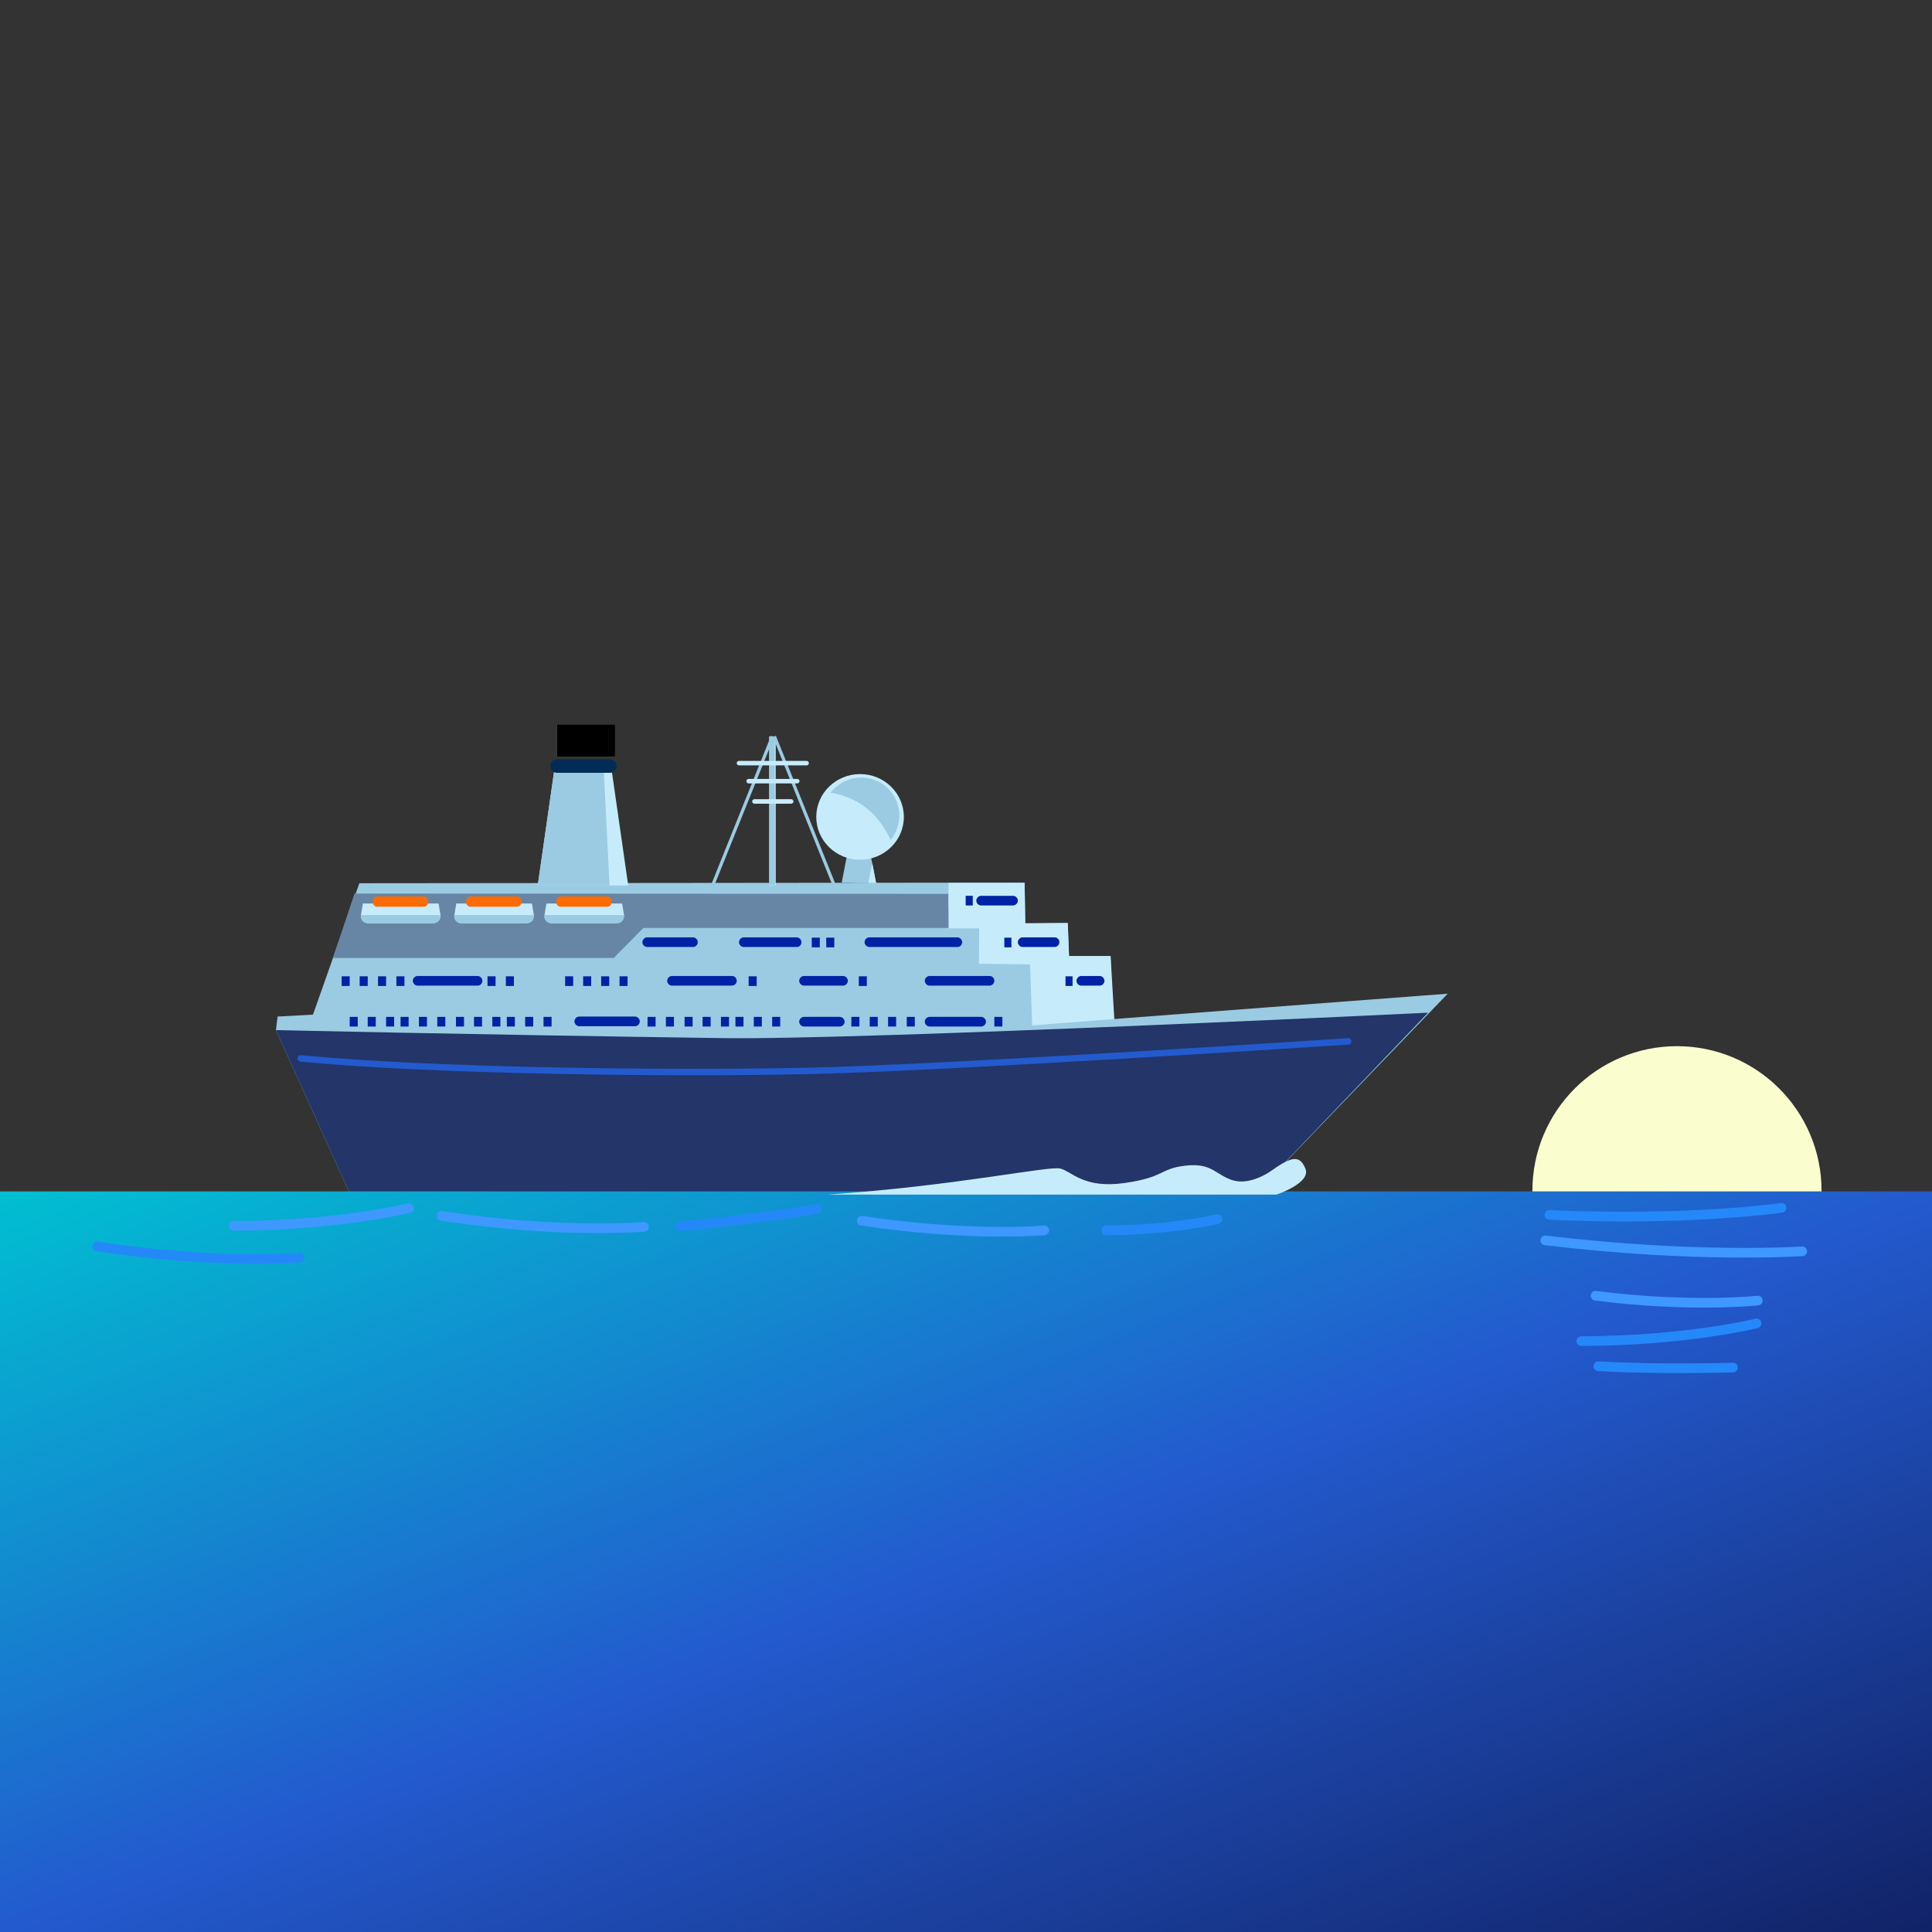 ﻿<svg
  version="1.1"
  class="ship"
  xmlns="http://www.w3.org/2000/svg"
  xmlns:xlink="http://www.w3.org/1999/xlink"
  x="0px"
  y="0px"
  viewBox="0 0 600 600"
  style="enable-background: new 0 0 600 600"
  xml:space="preserve"
>
  <rect x="0" y="0" width="600" height="600" fill="#333333" stroke="none"/>
  <style>
    .ship0 {
      fill: #ffe2f2;
    }
    .ship1 {
      fill: #c6ecfc;
    }
    .ship2 {
      fill: url(#my-cool-gradient) #447799;
    }
    .ship3 {
      fill: #9acbe2;
    }
    .ship4 {
      fill: #002c56;
    }
    .ship5 {
      fill: #6786a5;
    }
    .ship6 {
      fill: #ff6b00;
    }
    .ship7 {
      fill: #0022a4;
    }
    .ship8 {
      fill: #233569;
    }
    .ship9 {
      fill: none;
      stroke: #235ace;
      stroke-width: 2;
      stroke-linecap: round;
      stroke-miterlimit: 10;
    }
    .ship10 {
      fill: none;
      stroke: #9acbe2;
      stroke-miterlimit: 10;
    }
    .ship12 {
      fill: none;
      stroke: #b0ffff;
      stroke-width: 3;
      stroke-miterlimit: 10;
    }

    .ship14 {
      display: none;
    }
    .ship15 {
      display: inline;
      fill: none;
      stroke: #2393f5;
      stroke-miterlimit: 10;
    }
    .ship16 {
      display: inline;
      fill: #f6b7b8;
    }
    .ship17 {
      fill: #fafecf;
    }
    .ship {
      background: linear-gradient(135deg, #f96442, #afeeee);
    }

    #smoke1 {
      fill: #446b8b;
      transform-origin: center center;
      animation: smoke1 12s linear infinite;
    }

    @keyframes smoke1 {
      0% {
        transform: translate(0, 10px) scale(0);
        opacity: 0;
        rx: 5;
        ry: 50%;
      }
      5% {
        transform: translate(0, 0) scale(1);
        opacity: 1;
        rx: 5;
        ry: 50%;
      }
      25% {
        transform: translate(-20px, -20px) scale(3, 2.4);
        opacity: 1;
        rx: 4;
        ry: 50%;
      }
      45% {
        transform: translate(-40px, -40px) scale(2.4, 3.6);
        opacity: 1;
        rx: 7.5;
        ry: 50%;
      }
      65% {
        transform: translate(-60px, -60px) scale(6, 4);
        opacity: 1;
        rx: 3.33;
        ry: 50%;
      }
      85% {
        transform: translate(-80px, -80px) scale(4, 4.8);
        opacity: 0.8;
        rx: 6;
        ry: 50%;
      }
      100% {
        transform: translate(-90px, -90px) scale(5.6, 4.8);
        opacity: 0;
        rx: 4.29;
        ry: 50%;
      }
    }

    #smoke2 {
      fill: #787878;
      transform-origin: center center;
      animation: smoke2 12s linear infinite;
    }

    @keyframes smoke2 {
      0% {
        transform: translate(-75px, -75px) scale(4.5, 4.6);
        opacity: 0.75;
        rx: 5.11;
        ry: 50%;
      }
      19% {
        transform: translate(-90px, -90px) scale(5.6, 4.8);
        opacity: 0;
        rx: 4.29;
        ry: 50%;
      }
      20% {
        transform: translate(0, 10px) scale(0);
        opacity: 0;
        rx: 5;
        ry: 50%;
      }
      25% {
        transform: translate(0, 0) scale(1);
        opacity: 1;
        rx: 5;
        ry: 50%;
      }
      45% {
        transform: translate(-20px, -20px) scale(3, 2.4);
        opacity: 1;
        rx: 4;
        ry: 50%;
      }
      65% {
        transform: translate(-40px, -40px) scale(2.4, 3.6);
        opacity: 1;
        rx: 7.5;
        ry: 50%;
      }
      85% {
        transform: translate(-60px, -60px) scale(6, 4);
        opacity: 1;
        rx: 3.33;
        ry: 50%;
      }
      100% {
        transform: translate(-75px, -75px) scale(4.5, 4.6);
        opacity: 0.75;
        rx: 5.11;
        ry: 50%;
      }
    }

    #smoke3 {
      fill: #583636;
      transform-origin: center center;
      animation: smoke3 12s linear infinite;
    }

    @keyframes smoke3 {
      0% {
        transform: translate(-55px, -55px) scale(5.1, 3.9);
        opacity: 1;
        rx: 3.82;
        ry: 50%;
      }
      20% {
        transform: translate(-75px, -75px) scale(4.5, 4.6);
        opacity: 0.75;
        rx: 5.11;
        ry: 50%;
      }
      39% {
        transform: translate(-90px, -90px) scale(5.6, 4.8);
        opacity: 0;
        rx: 4.29;
        ry: 50%;
      }
      40% {
        transform: translate(0, 10px) scale(0);
        opacity: 0;
        rx: 5;
        ry: 50%;
      }
      45% {
        transform: translate(0, 0) scale(1);
        opacity: 1;
        rx: 5;
        ry: 50%;
      }
      65% {
        transform: translate(-20px, -20px) scale(3, 2.4);
        opacity: 1;
        rx: 4;
        ry: 50%;
      }
      85% {
        transform: translate(-40px, -40px) scale(2.4, 3.6);
        opacity: 1;
        rx: 7.5;
        ry: 50%;
      }
      100% {
        transform: translate(-55px, -55px) scale(5.1, 3.9);
        opacity: 1;
        rx: 3.82;
        ry: 50%;
      }
    }

    #smoke4 {
      fill: hsl(38, 35%, 28%);
      transform-origin: center center;
      animation: smoke4 12s linear infinite;
    }

    @keyframes smoke4 {
      0% {
        transform: translate(-35px, -35px) scale(2.55, 3.3);
        opacity: 1;
        rx: 6.47;
        ry: 50%;
      }
      20% {
        transform: translate(-55px, -55px) scale(5.1, 3.9);
        opacity: 1;
        rx: 3.82;
        ry: 50%;
      }
      40% {
        transform: translate(-75px, -75px) scale(4.5, 4.6);
        opacity: 0.75;
        rx: 5.11;
        ry: 50%;
      }
      59% {
        transform: translate(-90px, -90px) scale(5.6, 4.8);
        opacity: 0;
        rx: 4.29;
        ry: 50%;
      }
      60% {
        transform: translate(0, 10px) scale(0);
        opacity: 0;
        rx: 5;
        ry: 50%;
      }
      65% {
        transform: translate(0, 0) scale(1);
        opacity: 1;
        rx: 5;
        ry: 50%;
      }
      85% {
        transform: translate(-20px, -20px) scale(3, 2.4);
        opacity: 1;
        rx: 4;
        ry: 50%;
      }
      100% {
        transform: translate(-35px, -35px) scale(2.55, 3.3);
        opacity: 1;
        rx: 6.47;
        ry: 50%;
      }
    }

    #ship {
      transform-origin: center center;
      animation: ship 4s ease infinite;
    }
    @keyframes ship {
      0% {
        transform: translate(0, 0) rotate(-1.5deg);
      }
      50% {
        transform: translate(1px, 2px) rotate(0deg);
      }
      100% {
        transform: translate(0, 0) rotate(-1.5deg);
      }
    }

    #wave1 {
      stroke: #2588f8;
      stroke-width: 3;
      stroke-linecap: round;
      stroke-miterlimit: 10;
      fill: none;
      animation: wv1 4s linear infinite;
    }

    @keyframes wv1 {
      0% {
        stroke-dasharray: 30;
        stroke-dashoffset: 30;
      }
      50% {
        stroke-dasharray: 30;
        stroke-dashoffset: 0;
      }
      100% {
        stroke-dasharray: 30;
        stroke-dashoffset: -30;
      }
    }

    #wave2 {
      stroke: #3e98ff;
      stroke-width: 3;
      stroke-linecap: round;
      stroke-miterlimit: 10;
      fill: none;
      animation: wv2 4s linear infinite;
    }

    @keyframes wv2 {
      0% {
        stroke-dasharray: 20;
        stroke-dashoffset: 0;
      }

      50% {
        stroke-dasharray: 20;
        stroke-dashoffset: -20;
      }
      100% {
        stroke-dasharray: 20;
        stroke-dashoffset: -40;
      }
    }

    #wave3 {
      stroke: #2588f8;
      stroke-width: 3;
      stroke-linecap: round;
      stroke-miterlimit: 10;
      fill: none;
      animation: wv3 4s linear infinite;
    }

    @keyframes wv3 {
      0% {
        stroke-dasharray: 20;
        stroke-dashoffset: 0;
      }

      50% {
        stroke-dasharray: 20;
        stroke-dashoffset: -20;
      }
      100% {
        stroke-dasharray: 20;
        stroke-dashoffset: -40;
      }
    }

    #wave4 {
      stroke: #3e98ff;
      stroke-width: 3;
      stroke-linecap: round;
      stroke-miterlimit: 10;
      fill: none;
      animation: wv4 4s linear infinite;
    }

    @keyframes wv4 {
      0% {
        stroke-dasharray: 25;
        stroke-dashoffset: 0;
      }

      50% {
        stroke-dasharray: 25;
        stroke-dashoffset: -25;
      }
      100% {
        stroke-dasharray: 25;
        stroke-dashoffset: -50;
      }
    }

    #wave5 {
      stroke: #2588f8;
      stroke-width: 3;
      stroke-linecap: round;
      stroke-miterlimit: 10;
      fill: none;
      animation: wv5 4s linear infinite;
    }

    @keyframes wv5 {
      0% {
        stroke-dasharray: 35;
        stroke-dashoffset: 0;
      }

      50% {
        stroke-dasharray: 35;
        stroke-dashoffset: -35;
      }
      100% {
        stroke-dasharray: 35;
        stroke-dashoffset: -70;
      }
    }

    #wave6 {
      stroke: #3e98ff;
      stroke-width: 3;
      stroke-linecap: round;
      stroke-miterlimit: 10;
      fill: none;
      animation: wv6 4s linear infinite;
    }

    @keyframes wv6 {
      0% {
        stroke-dasharray: 45;
        stroke-dashoffset: 45;
      }

      50% {
        stroke-dasharray: 45;
        stroke-dashoffset: 0;
      }

      100% {
        stroke-dasharray: 45;
        stroke-dashoffset: -45;
      }
    }

    #spindript {
      transform-origin: center center;
      animation: spindript 4s ease infinite;
    }

    @keyframes spindript {
      0% {
        transform: translate(-3px, 0);
      }

      50% {
        transform: translate(5px, 2px);
      }

      100% {
        transform: translate(-3px, 0);
      }
    }
  </style>
  <linearGradient id="my-cool-gradient" x2="1" y2="1">
    `
    <stop offset="0%" stop-color="#00c0d1" />
    <stop offset="50%" stop-color="#235ace" />
    <stop offset="100%" stop-color="#112266" />
  </linearGradient>

  <circle id="sun" class="ship17" cx="520.8" cy="369.8" r="44.9" />

  <rect id="smoke1" x="173" y="225" width="18" height="10" />
  <rect id="smoke2" x="173" y="225" width="18" height="10" />
  <rect id="smoke3" x="173" y="225" width="18" height="10" />
  <rect id="smoke4" x="173" y="225" width="18" height="10" />

  <g id="ship">
    <polyline
      class="ship3"
      points="261.4,274.1 266.7,246.9 272.1,274.3 261.4,274.1 		"
    />
    <ellipse class="ship1" cx="267.1" cy="253.7" rx="13.6" ry="13.3" />
    <path
      class="ship3"
      d="M274.8,244c5.2,4.1,6,11.6,1.8,16.9c0,0-2.4-5.9-7.6-10c-5.2-4.1-11.1-4.7-11.1-4.7
    C262.1,240.9,269.6,239.9,274.8,244z"
    />
    <polyline class="ship1" points="269.6,274.3 272.1,274.3 270.9,268.1 		" />
    <polygon
      class="ship3"
      points="389.3,371.2 108.9,371.2 85.7,319.9 86.2,315.7 97.2,315.1 111.6,274.3 318.2,274.1 318.4,286.7
    331.6,286.6 332,296.9 344.9,296.9 345.5,319 447.5,310.5 		"
    />
    <path
      class="ship1"
      d="M294.6,274.2l23.6,0l0.2,12.6l13.2-0.1l0.4,10.2h12.9l1.4,23.7c0,0-79.5,6.6-123.1,7.3
    c-34.4,0.5,97.4-8.2,97.4-8.2l-0.7-20.2l-15.9-0.2l0.1-11h-9.8L294.6,274.2z"
    />
    <g>
      <polygon
        class="ship1"
        points="195.1,275 167,275 172.2,238.8 189.9,238.8 			"
      />
      <polygon
        class="ship3"
        points="189.3,275 167,275 172.2,238.8 187.5,238.8 			"
      />
    </g>
    <path
      class="ship4"
      d="M189.4,240H173c-1.2,0-2.1-0.9-2.1-2.1v0c0-1.2,0.9-2.1,2.1-2.1h16.4c1.2,0,2.1,0.9,2.1,2.1v0
    C191.5,239,190.6,240,189.4,240z"
    />
    <polygon
      class="ship5"
      points="294.6,288.2 199.8,288.2 190.6,297.5 103.4,297.5 110.1,277.5 294.5,277.6 		"
    />
    <path
      class="ship1"
      d="M134.6,286.7h-20.4c-1.3,0-2.3-1.2-2.1-2.5l0.6-3.6h23.5l0.6,3.6C136.9,285.6,135.9,286.7,134.6,286.7z"
    />
    <path
      class="ship6"
      d="M131.6,281.6h-14.5c-0.7,0-1.3-0.6-1.3-1.3v-0.6c0-0.7,0.6-1.3,1.3-1.3h14.5c0.7,0,1.3,0.6,1.3,1.3v0.6
    C132.9,281,132.3,281.6,131.6,281.6z"
    />
    <path
      class="ship3"
      d="M134.6,286.7h-20.4c-1.3,0-2.3-1.2-2.1-2.5h24.6C136.9,285.6,135.9,286.7,134.6,286.7z"
    />
    <path
      class="ship1"
      d="M163.6,286.7h-20.4c-1.3,0-2.3-1.2-2.1-2.5l0.6-3.6h23.5l0.6,3.6C165.9,285.6,164.9,286.7,163.6,286.7z"
    />
    <path
      class="ship6"
      d="M160.6,281.6h-14.5c-0.7,0-1.3-0.6-1.3-1.3v-0.6c0-0.7,0.6-1.3,1.3-1.3h14.5c0.7,0,1.3,0.6,1.3,1.3v0.6
    C161.9,281,161.3,281.6,160.6,281.6z"
    />
    <path
      class="ship3"
      d="M163.6,286.7h-20.4c-1.3,0-2.3-1.2-2.1-2.5h24.6C165.9,285.6,164.9,286.7,163.6,286.7z"
    />
    <path
      class="ship1"
      d="M191.6,286.7h-20.4c-1.3,0-2.3-1.2-2.1-2.5l0.6-3.6h23.5l0.6,3.6C193.9,285.6,192.9,286.7,191.6,286.7z"
    />
    <path
      class="ship6"
      d="M188.6,281.6h-14.5c-0.7,0-1.3-0.6-1.3-1.3v-0.6c0-0.7,0.6-1.3,1.3-1.3h14.5c0.7,0,1.3,0.6,1.3,1.3v0.6
    C189.9,281,189.3,281.6,188.6,281.6z"
    />
    <path
      class="ship3"
      d="M191.6,286.7h-20.4c-1.3,0-2.3-1.2-2.1-2.5h24.6C193.9,285.6,192.9,286.7,191.6,286.7z"
    />
    <g id="windows">
      <rect x="299.9" y="278.2" class="ship7" width="2.2" height="3" />
      <rect x="311.9" y="291.2" class="ship7" width="2.2" height="3" />
      <rect x="330.9" y="303.2" class="ship7" width="2.2" height="3" />
      <rect x="308.8" y="315.8" class="ship7" width="2.5" height="3" />
      <rect x="281.6" y="315.8" class="ship7" width="2.5" height="3" />
      <rect x="256.6" y="291.2" class="ship7" width="2.5" height="3" />
      <rect x="252.1" y="291.2" class="ship7" width="2.5" height="3" />
      <rect x="266.7" y="303.2" class="ship7" width="2.5" height="3" />
      <rect x="232.5" y="303.2" class="ship7" width="2.5" height="3" />
      <rect x="192.4" y="303.2" class="ship7" width="2.5" height="3" />
      <rect x="186.7" y="303.2" class="ship7" width="2.5" height="3" />
      <rect x="181.1" y="303.2" class="ship7" width="2.5" height="3" />
      <rect x="175.5" y="303.2" class="ship7" width="2.5" height="3" />
      <rect x="157.1" y="303.2" class="ship7" width="2.5" height="3" />
      <rect x="151.4" y="303.2" class="ship7" width="2.5" height="3" />
      <rect x="123.1" y="303.2" class="ship7" width="2.5" height="3" />
      <rect x="117.4" y="303.2" class="ship7" width="2.5" height="3" />
      <rect x="111.7" y="303.2" class="ship7" width="2.5" height="3" />
      <rect x="106.1" y="303.2" class="ship7" width="2.5" height="3" />
      <rect x="275.8" y="315.8" class="ship7" width="2.5" height="3" />
      <rect x="270.1" y="315.8" class="ship7" width="2.5" height="3" />
      <rect x="264.4" y="315.8" class="ship7" width="2.5" height="3" />
      <rect x="239.8" y="315.8" class="ship7" width="2.5" height="3" />
      <rect x="234.1" y="315.8" class="ship7" width="2.5" height="3" />
      <rect x="228.4" y="315.8" class="ship7" width="2.5" height="3" />
      <rect x="223.9" y="315.8" class="ship7" width="2.5" height="3" />
      <rect x="218.2" y="315.8" class="ship7" width="2.5" height="3" />
      <rect x="212.6" y="315.8" class="ship7" width="2.5" height="3" />
      <rect x="206.8" y="315.8" class="ship7" width="2.5" height="3" />
      <rect x="201.1" y="315.8" class="ship7" width="2.5" height="3" />
      <rect x="168.8" y="315.8" class="ship7" width="2.5" height="3" />
      <rect x="163.1" y="315.8" class="ship7" width="2.5" height="3" />
      <rect x="157.4" y="315.8" class="ship7" width="2.5" height="3" />
      <rect x="152.9" y="315.8" class="ship7" width="2.5" height="3" />
      <rect x="147.2" y="315.8" class="ship7" width="2.5" height="3" />
      <rect x="141.6" y="315.8" class="ship7" width="2.5" height="3" />
      <rect x="135.8" y="315.8" class="ship7" width="2.5" height="3" />
      <rect x="130.1" y="315.8" class="ship7" width="2.5" height="3" />
      <rect x="124.4" y="315.8" class="ship7" width="2.5" height="3" />
      <rect x="119.9" y="315.8" class="ship7" width="2.5" height="3" />
      <rect x="114.2" y="315.8" class="ship7" width="2.5" height="3" />
      <rect x="108.6" y="315.8" class="ship7" width="2.5" height="3" />
      <path
        class="ship7"
        d="M298.8,292.6c0-0.8-0.7-1.5-1.5-1.5H270c-0.8,0-1.5,0.7-1.5,1.5s0.7,1.5,1.5,1.5h27.4
      C298.2,294.1,298.8,293.4,298.8,292.6z"
      />
      <path
        class="ship7"
        d="M248.9,292.6c0-0.8-0.7-1.5-1.5-1.5H231c-0.8,0-1.5,0.7-1.5,1.5s0.7,1.5,1.5,1.5h16.5
      C248.3,294.1,248.9,293.4,248.9,292.6z"
      />
      <path
        class="ship7"
        d="M216.7,292.6c0-0.8-0.7-1.5-1.5-1.5H201c-0.8,0-1.5,0.7-1.5,1.5s0.7,1.5,1.5,1.5h14.3
      C216,294.1,216.7,293.4,216.7,292.6z"
      />
      <path
        class="ship7"
        d="M307.3,303.1h-18.6c-0.8,0-1.5,0.7-1.5,1.5s0.7,1.5,1.5,1.5h18.6c0.8,0,1.5-0.7,1.5-1.5
      S308.2,303.1,307.3,303.1z"
      />
      <path
        class="ship7"
        d="M314.6,278.2h-9.9c-0.8,0-1.5,0.7-1.5,1.5s0.7,1.5,1.5,1.5h9.9c0.8,0,1.5-0.7,1.5-1.5
      S315.4,278.2,314.6,278.2z"
      />
      <path
        class="ship7"
        d="M261.8,303.1h-12.1c-0.8,0-1.5,0.7-1.5,1.5s0.7,1.5,1.5,1.5h12.1c0.8,0,1.5-0.7,1.5-1.5
      S262.6,303.1,261.8,303.1z"
      />
      <path
        class="ship7"
        d="M227.3,303.1h-18.6c-0.8,0-1.5,0.7-1.5,1.5s0.7,1.5,1.5,1.5h18.6c0.8,0,1.5-0.7,1.5-1.5
      S228.2,303.1,227.3,303.1z"
      />
      <path
        class="ship7"
        d="M197.2,315.7h-17.3c-0.8,0-1.5,0.7-1.5,1.5s0.7,1.5,1.5,1.5h17.3c0.8,0,1.5-0.7,1.5-1.5
      S198,315.7,197.2,315.7z"
      />
      <path
        class="ship7"
        d="M149.8,304.6c0-0.8-0.7-1.5-1.5-1.5h-18.6c-0.8,0-1.5,0.7-1.5,1.5s0.7,1.5,1.5,1.5h18.6
      C149.2,306.1,149.8,305.4,149.8,304.6z"
      />
      <path
        class="ship7"
        d="M304.7,315.8h-16c-0.8,0-1.5,0.7-1.5,1.5s0.7,1.5,1.5,1.5h16c0.8,0,1.5-0.7,1.5-1.5S305.5,315.8,304.7,315.8
      z"
      />
      <path
        class="ship7"
        d="M260.8,315.8h-11.1c-0.8,0-1.5,0.7-1.5,1.5s0.7,1.5,1.5,1.5h11.1c0.8,0,1.5-0.7,1.5-1.5
      S261.6,315.8,260.8,315.8z"
      />
      <path
        class="ship7"
        d="M327.5,291.1h-9.9c-0.8,0-1.5,0.7-1.5,1.5s0.7,1.5,1.5,1.5h9.9c0.8,0,1.5-0.7,1.5-1.5
      S328.4,291.1,327.5,291.1z"
      />
      <path
        class="ship7"
        d="M341.5,303.1h-5.7c-0.8,0-1.5,0.7-1.5,1.5s0.7,1.5,1.5,1.5h5.7c0.8,0,1.5-0.7,1.5-1.5
      S342.3,303.1,341.5,303.1z"
      />
    </g>
    <path
      class="ship3"
      d="M389.3,371.2H108.9l59.4-48.2c0,0,108.7-1.2,148.9-4.3c27.7-2.2,132.4-10.1,132.4-10.1L389.3,371.2z"
    />
    <path
      class="ship8"
      d="M389.3,371.2H108.9l-23.2-51.3c0,0,54.7,1.3,138.9,2.5c43.6,0.6,218.9-7.9,218.9-7.9L389.3,371.2z"
    />
    <path
      class="ship9"
      d="M418.7,323.4c0,0-124.7,8.3-168.8,9.2c-44.1,0.9-115.9,0-156.5-3.9"
    />
    <rect x="238.9" y="228.7" class="ship1" width="2" height="46.2" />
    <line class="ship10" x1="239.9" y1="228.7" x2="221.5" y2="274.5" />
    <line class="ship10" x1="240.5" y1="228.7" x2="258.9" y2="274.5" />
    <polygon
      class="ship3"
      points="240.6,228.7 238.9,228.7 238.9,274.8 240.7,274.8 		"
    />
    <path
      class="ship1"
      d="M250.5,237.7h-21c-0.4,0-0.7-0.3-0.7-0.7l0,0c0-0.4,0.3-0.7,0.7-0.7h21c0.4,0,0.7,0.3,0.7,0.7l0,0
    C251.2,237.4,250.9,237.7,250.5,237.7z"
    />
    <path
      class="ship1"
      d="M247.6,243.3h-15.1c-0.4,0-0.7-0.3-0.7-0.7l0,0c0-0.4,0.3-0.7,0.7-0.7h15.1c0.4,0,0.7,0.3,0.7,0.7l0,0
    C248.3,242.9,248,243.3,247.6,243.3z"
    />
    <path
      class="ship1"
      d="M245.7,249.6h-11.4c-0.4,0-0.7-0.3-0.7-0.7l0,0c0-0.4,0.3-0.7,0.7-0.7h11.4c0.4,0,0.7,0.3,0.7,0.7l0,0
    C246.5,249.2,246.1,249.6,245.7,249.6z"
    />
  </g>
  <rect id="sea" x="0" y="370" class="ship2" width="600" height="230" />
  <path id="wave6" d="M324.3,382.1c0,0-23.2,2.1-56.7-3" />
  <path id="wave5" d="M378.1,378.6c0,0-13.8,3.4-34.5,3.5" />
  <path id="wave4" d="M127,375.2c0,0-21.7,5.4-54.4,5.5" />
  <path id="wave3" d="M93.1,390.5c0,0-25.7,2.3-62.9-3.4" />
  <path id="wave2" d="M200,381c0,0-25.7,2.3-62.9-3.4" />
  <path id="wave1" d="M253.6,375.5c0,0-21.8,3.6-42.4,5.3" />
  <path
    id="spindript"
    class="ship1"
    d="M256.9,371h114.2h25.3c0,0,10.9-3.6,9-8.1s-4.5-3.6-10.9,0.9c0,0-6.3,4.5-11.8,2.7
  c-5.4-1.8-6.3-5.4-14.5-4.5c-8.1,0.9-6.3,3.6-19,5.4c-12.7,1.8-16.3-3.6-19.9-4.5S296.8,368.3,256.9,371z"
  />
  <g>
    <path id="wave1" d="M538.2,424.7c0,0-21.6,0.7-41.8-0.4" />
    <path id="wave2" d="M559.7,388.6c0,0-32.6,2.3-79.8-3.4" />
    <path id="wave3" d="M545.5,411c0,0-21.7,5.4-54.4,5.5" />
    <path id="wave4" d="M545.9,403.9c0,0-20.5,2.3-50.4-1.5" />
    <path id="wave5" d="M553.3,375.1c0,0-29,4.2-72.1,2.2" />
  </g>
</svg>
